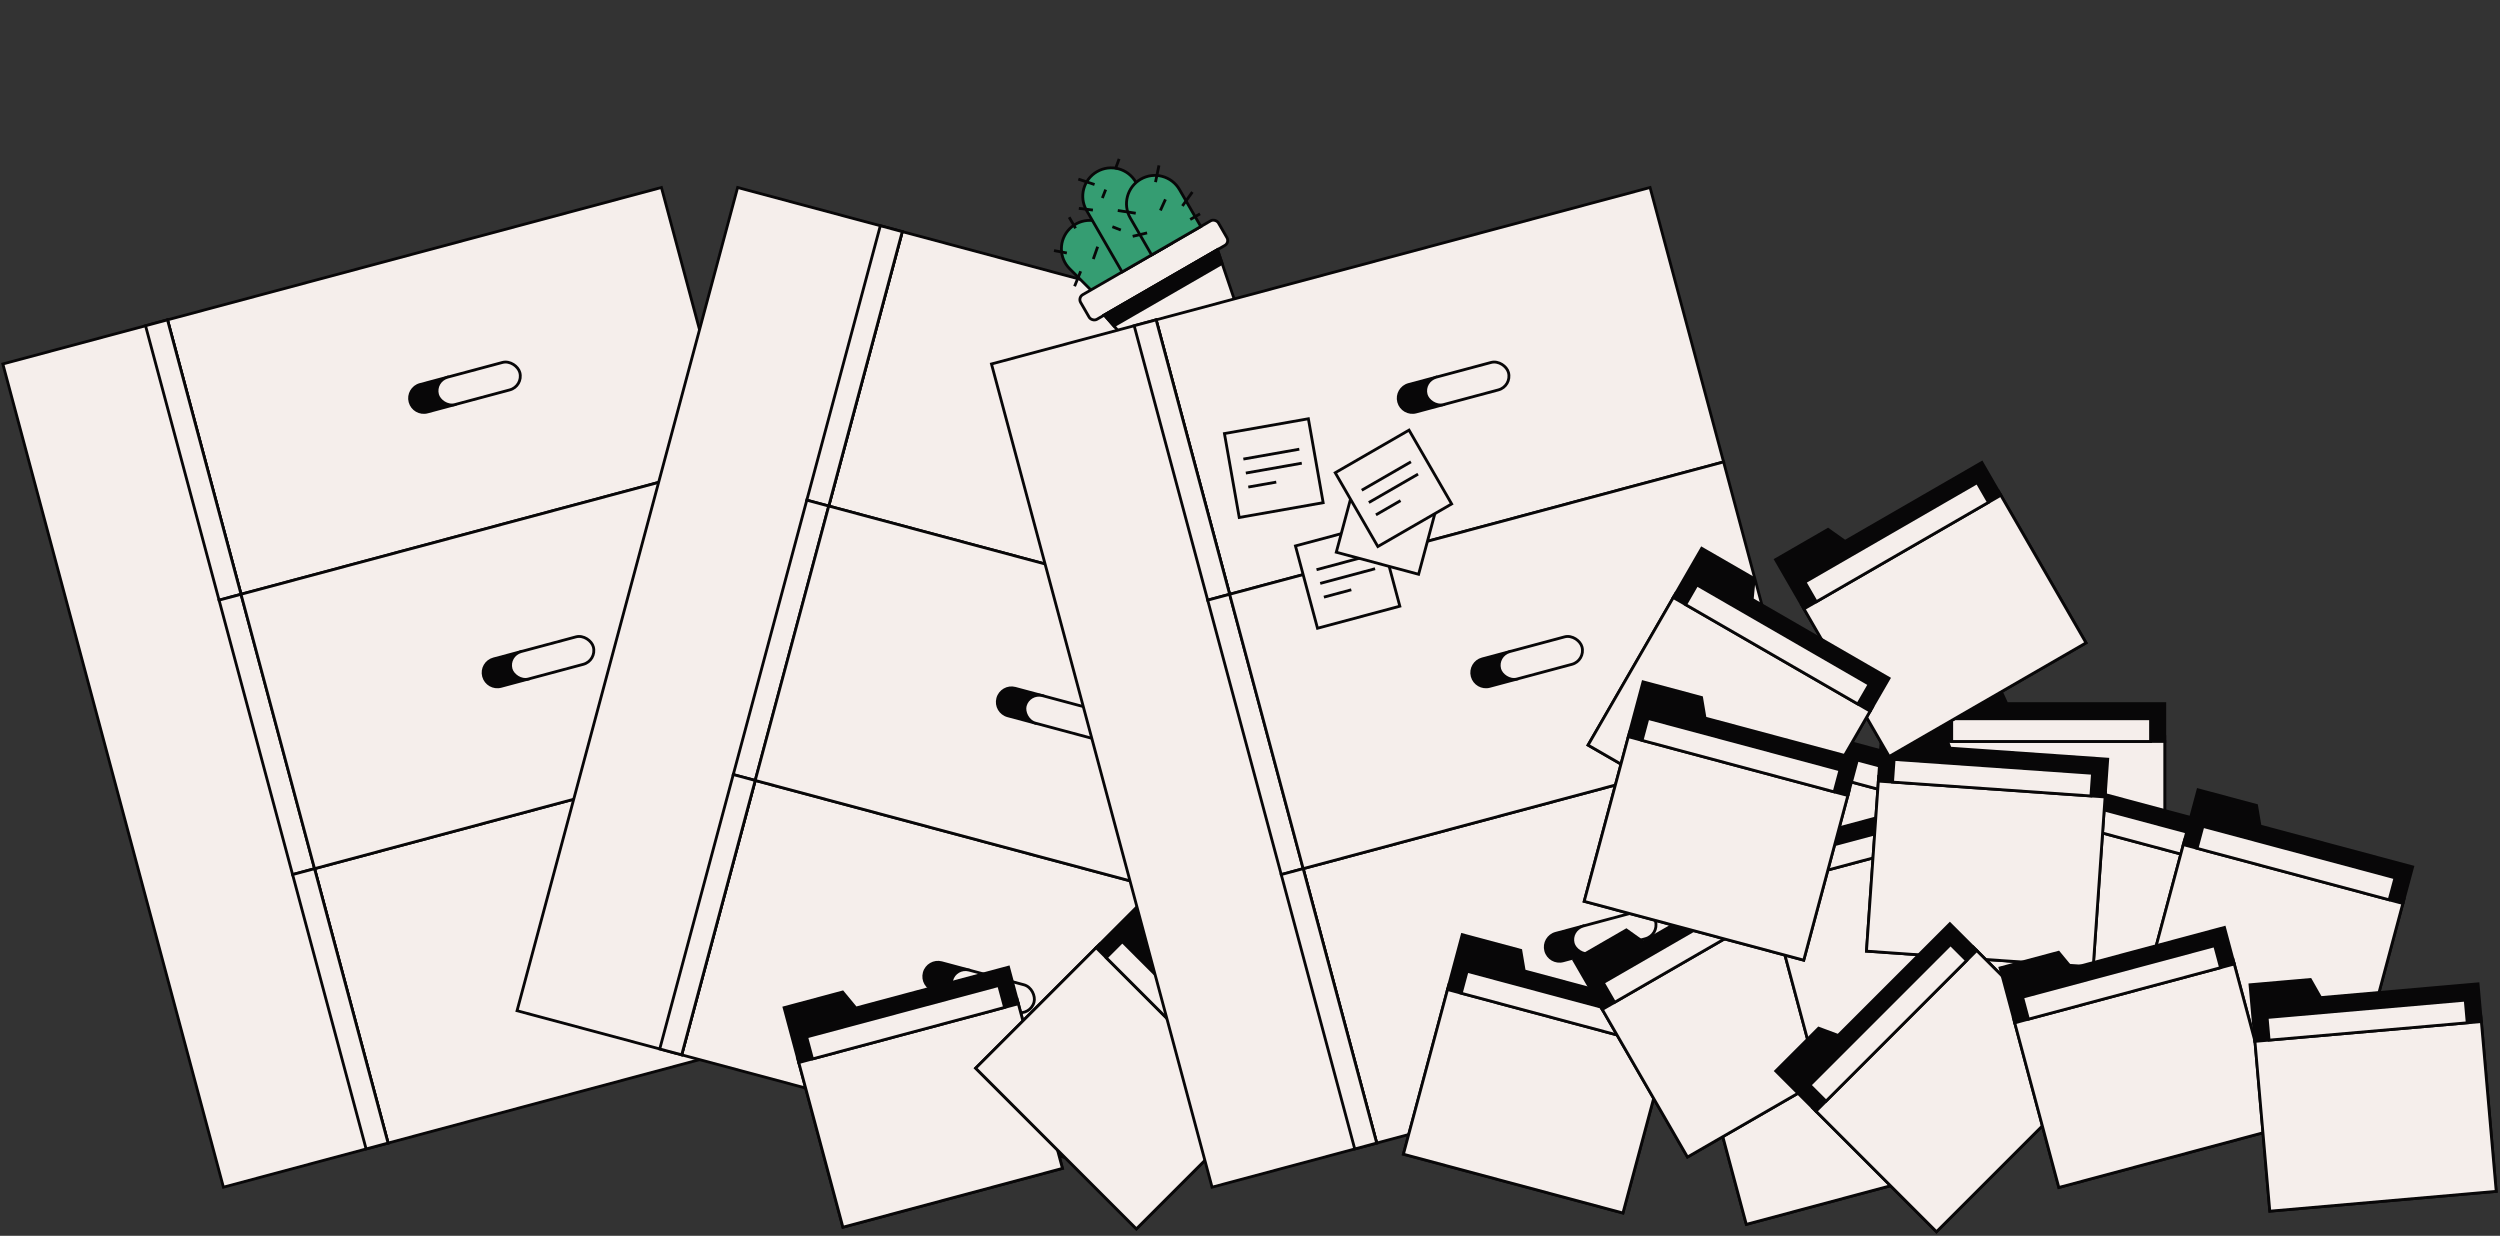 <svg width="880" height="435" viewBox="0 0 880 435" fill="none" xmlns="http://www.w3.org/2000/svg">
<rect x="0" y="0" width="880" height="435" fill="#333333" stroke="none"/>
<rect x="682" y="261" width="80" height="60" fill="#F5EEEB" stroke="#080708"/>
<rect x="682" y="259.333" width="80" height="61.667" fill="#F5EEEB" stroke="#080708"/>
<path fill-rule="evenodd" clip-rule="evenodd" d="M682 241H703.333L706.381 247.667H762V261H682V241Z" fill="#080708" stroke="#080708"/>
<rect x="687" y="253" width="70" height="8" fill="#F5EEEB" stroke="#080708"/>
<rect x="58.955" y="112.587" width="180" height="100" transform="rotate(-15 58.955 112.587)" fill="#F5EEEB" stroke="#080708"/>
<rect x="110.72" y="305.773" width="180" height="100" transform="rotate(-15 110.72 305.773)" fill="#F5EEEB" stroke="#080708"/>
<rect x="1" y="128.117" width="60" height="300" transform="rotate(-15 1 128.117)" fill="#F5EEEB" stroke="#080708"/>
<rect x="51.228" y="114.658" width="8" height="100" transform="rotate(-15 51.228 114.658)" fill="#F5EEEB" stroke="#080708"/>
<rect x="77.11" y="211.251" width="8" height="100" transform="rotate(-15 77.11 211.251)" fill="#F5EEEB" stroke="#080708"/>
<rect x="102.992" y="307.843" width="8" height="100" transform="rotate(-15 102.992 307.843)" fill="#F5EEEB" stroke="#080708"/>
<rect x="84.838" y="209.18" width="180" height="100" transform="rotate(-15 84.838 209.18)" fill="#F5EEEB" stroke="#080708"/>
<path d="M144.341 141.472C143.626 138.805 145.209 136.063 147.877 135.349L157.536 132.76L160.124 142.42L150.465 145.008C147.797 145.723 145.056 144.14 144.341 141.472V141.472Z" fill="#080708" stroke="#080708"/>
<rect x="152.706" y="134.054" width="30" height="10" rx="5" transform="rotate(-15 152.706 134.054)" fill="#F5EEEB" stroke="#080708"/>
<path d="M170.223 238.065C169.508 235.398 171.091 232.656 173.758 231.941L183.418 229.353L186.006 239.012L176.347 241.6C173.679 242.315 170.938 240.732 170.223 238.065V238.065Z" fill="#080708" stroke="#080708"/>
<rect x="178.588" y="230.647" width="30" height="10" rx="5" transform="rotate(-15 178.588 230.647)" fill="#F5EEEB" stroke="#080708"/>
<path d="M196.105 334.657C195.39 331.99 196.973 329.248 199.64 328.534L209.299 325.946L211.888 335.605L202.228 338.193C199.561 338.908 196.819 337.325 196.105 334.657V334.657Z" fill="#080708" stroke="#080708"/>
<rect x="204.47" y="327.24" width="30" height="10" rx="5" transform="rotate(-15 204.47 327.24)" fill="#F5EEEB" stroke="#080708"/>
<rect x="317.601" y="81.529" width="180" height="100" transform="rotate(15 317.601 81.529)" fill="#F5EEEB" stroke="#080708"/>
<rect x="265.837" y="274.714" width="180" height="100" transform="rotate(15 265.837 274.714)" fill="#F5EEEB" stroke="#080708"/>
<rect x="259.646" y="66" width="60" height="300" transform="rotate(15 259.646 66)" fill="#F5EEEB" stroke="#080708"/>
<rect x="309.874" y="79.459" width="8" height="100" transform="rotate(15 309.874 79.459)" fill="#F5EEEB" stroke="#080708"/>
<rect x="283.992" y="176.051" width="8" height="100" transform="rotate(15 283.992 176.051)" fill="#F5EEEB" stroke="#080708"/>
<rect x="258.109" y="272.644" width="8" height="100" transform="rotate(15 258.109 272.644)" fill="#F5EEEB" stroke="#080708"/>
<rect x="291.719" y="178.122" width="180" height="100" transform="rotate(15 291.719 178.122)" fill="#F5EEEB" stroke="#080708"/>
<path d="M377.104 149.237C377.819 146.57 380.561 144.987 383.228 145.701L392.887 148.29L390.299 157.949L380.64 155.361C377.973 154.646 376.39 151.904 377.104 149.237V149.237Z" fill="#080708" stroke="#080708"/>
<rect x="388.058" y="146.995" width="30" height="10" rx="5" transform="rotate(15 388.058 146.995)" fill="#F5EEEB" stroke="#080708"/>
<path d="M351.223 245.829C351.937 243.162 354.679 241.579 357.346 242.294L367.005 244.882L364.417 254.541L354.758 251.953C352.091 251.238 350.508 248.497 351.223 245.829V245.829Z" fill="#080708" stroke="#080708"/>
<rect x="362.176" y="243.588" width="30" height="10" rx="5" transform="rotate(15 362.176 243.588)" fill="#F5EEEB" stroke="#080708"/>
<path d="M325.341 342.422C326.055 339.755 328.797 338.172 331.464 338.887L341.124 341.475L338.535 351.134L328.876 348.546C326.209 347.831 324.626 345.089 325.341 342.422V342.422Z" fill="#080708" stroke="#080708"/>
<rect x="336.294" y="340.181" width="30" height="10" rx="5" transform="rotate(15 336.294 340.181)" fill="#F5EEEB" stroke="#080708"/>
<rect x="281.177" y="374.024" width="80" height="60" transform="rotate(-15 281.177 374.024)" fill="#F5EEEB" stroke="#080708"/>
<rect x="280.745" y="372.414" width="80" height="61.667" transform="rotate(-15 280.745 372.414)" fill="#F5EEEB" stroke="#080708"/>
<path fill-rule="evenodd" clip-rule="evenodd" d="M276 354.706L296.606 349.184L301.276 354.835L355 340.439L358.45 353.318L281.176 374.024L276 354.706Z" fill="#080708" stroke="#080708"/>
<rect x="283.936" y="365.003" width="70" height="8" transform="rotate(-15 283.936 365.003)" fill="#F5EEEB" stroke="#080708"/>
<rect x="385.857" y="333.574" width="80" height="60" transform="rotate(45 385.857 333.574)" fill="#F5EEEB" stroke="#080708"/>
<rect x="387.036" y="332.395" width="80" height="61.667" transform="rotate(45 387.036 332.395)" fill="#F5EEEB" stroke="#080708"/>
<path fill-rule="evenodd" clip-rule="evenodd" d="M400 319.431L415.085 334.516L412.526 341.385L451.854 380.714L442.426 390.142L385.858 333.574L400 319.431Z" fill="#080708" stroke="#080708"/>
<rect x="395.05" y="331.452" width="70" height="8" transform="rotate(45 395.05 331.452)" fill="#F5EEEB" stroke="#080708"/>
<path d="M376.544 94.635C372.638 90.73 372.638 84.398 376.544 80.493V80.493C380.449 76.587 386.781 76.587 390.686 80.493L401.292 91.099L387.15 105.241L376.544 94.635Z" fill="#359D72" stroke="#080708"/>
<rect x="379.385" y="104.732" width="56" height="10" rx="2" transform="rotate(-30 379.385 104.732)" fill="#F5EEEB" stroke="#080708"/>
<path d="M388.715 110.892L428.552 87.892L435.088 107.212L402.179 126.212L388.715 110.892Z" fill="#F5EEEB" stroke="#080708"/>
<path d="M382.474 74.081C379.712 69.298 381.351 63.182 386.134 60.421V60.421C390.917 57.659 397.033 59.298 399.794 64.081L412.294 85.732L394.974 95.732L382.474 74.081Z" fill="#359D72" stroke="#080708"/>
<path d="M397.865 76.741C395.104 71.958 396.743 65.842 401.525 63.081V63.081C406.308 60.32 412.424 61.958 415.186 66.741L422.686 79.732L405.365 89.732L397.865 76.741Z" fill="#359D72" stroke="#080708"/>
<path d="M416.204 72.504L419.717 67.589" stroke="#080708"/>
<path d="M399.781 75.058L393.451 74.094M406.74 64.112L407.954 58.215M403.781 81.986L398.701 83.187M418.954 77.267L422.418 75.267M385.286 64.952L379.571 63.055M392.58 59.586L393.928 55.921M384.705 73.947L379.741 73.349M388.036 69.715L389.201 66.733M375.532 89.058L371.001 88.21M378.594 80.362L376.344 76.465M380.398 95.486L378.251 100.767M384.844 91.187L386.375 86.839M394.536 80.973L391.554 79.808M408.459 74.089L410.24 70.174" stroke="#080708"/>
<path d="M428.552 87.892L388.715 110.892L392.081 114.722L430.186 92.722L428.552 87.892Z" fill="#080708" stroke="#080708"/>
<rect x="599.177" y="373.024" width="80" height="60" transform="rotate(-15 599.177 373.024)" fill="#F5EEEB" stroke="#080708"/>
<rect x="598.745" y="371.414" width="80" height="61.667" transform="rotate(-15 598.745 371.414)" fill="#F5EEEB" stroke="#080708"/>
<path fill-rule="evenodd" clip-rule="evenodd" d="M594 353.706L614.606 348.184L619.276 353.835L673 339.439L676.45 352.318L599.176 373.024L594 353.706Z" fill="#080708" stroke="#080708"/>
<rect x="601.936" y="364.003" width="70" height="8" transform="rotate(-15 601.936 364.003)" fill="#F5EEEB" stroke="#080708"/>
<rect x="406.955" y="112.587" width="180" height="100" transform="rotate(-15 406.955 112.587)" fill="#F5EEEB" stroke="#080708"/>
<rect x="458.72" y="305.773" width="180" height="100" transform="rotate(-15 458.72 305.773)" fill="#F5EEEB" stroke="#080708"/>
<rect x="349" y="128.117" width="60" height="300" transform="rotate(-15 349 128.117)" fill="#F5EEEB" stroke="#080708"/>
<rect x="399.229" y="114.658" width="8" height="100" transform="rotate(-15 399.229 114.658)" fill="#F5EEEB" stroke="#080708"/>
<rect x="425.11" y="211.251" width="8" height="100" transform="rotate(-15 425.11 211.251)" fill="#F5EEEB" stroke="#080708"/>
<rect x="450.992" y="307.843" width="8" height="100" transform="rotate(-15 450.992 307.843)" fill="#F5EEEB" stroke="#080708"/>
<rect x="432.838" y="209.18" width="180" height="100" transform="rotate(-15 432.838 209.18)" fill="#F5EEEB" stroke="#080708"/>
<path d="M492.341 141.472C491.626 138.805 493.209 136.063 495.877 135.349L505.536 132.76L508.124 142.42L498.465 145.008C495.797 145.723 493.056 144.14 492.341 141.472V141.472Z" fill="#080708" stroke="#080708"/>
<rect x="500.706" y="134.054" width="30" height="10" rx="5" transform="rotate(-15 500.706 134.054)" fill="#F5EEEB" stroke="#080708"/>
<path d="M518.223 238.065C517.508 235.398 519.091 232.656 521.758 231.941L531.418 229.353L534.006 239.012L524.347 241.6C521.679 242.315 518.938 240.732 518.223 238.065V238.065Z" fill="#080708" stroke="#080708"/>
<rect x="526.588" y="230.647" width="30" height="10" rx="5" transform="rotate(-15 526.588 230.647)" fill="#F5EEEB" stroke="#080708"/>
<path d="M544.105 334.657C543.39 331.99 544.973 329.248 547.64 328.534L557.299 325.946L559.888 335.605L550.228 338.193C547.561 338.908 544.819 337.325 544.105 334.657V334.657Z" fill="#080708" stroke="#080708"/>
<rect x="552.47" y="327.24" width="30" height="10" rx="5" transform="rotate(-15 552.47 327.24)" fill="#F5EEEB" stroke="#080708"/>
<rect x="509.529" y="348.319" width="80" height="60" transform="rotate(15 509.529 348.319)" fill="#F5EEEB" stroke="#080708"/>
<rect x="509.961" y="346.709" width="80" height="61.667" transform="rotate(15 509.961 346.709)" fill="#F5EEEB" stroke="#080708"/>
<path fill-rule="evenodd" clip-rule="evenodd" d="M514.706 329L535.312 334.521L536.531 341.75L590.255 356.145L586.804 369.024L509.53 348.319L514.706 329Z" fill="#080708" stroke="#080708"/>
<rect x="516.43" y="341.885" width="70" height="8" transform="rotate(15 516.43 341.885)" fill="#F5EEEB" stroke="#080708"/>
<rect x="564" y="355.32" width="80" height="60" transform="rotate(-30 564 355.32)" fill="#F5EEEB" stroke="#080708"/>
<rect x="563.167" y="353.877" width="80" height="61.667" transform="rotate(-30 563.167 353.877)" fill="#F5EEEB" stroke="#080708"/>
<path fill-rule="evenodd" clip-rule="evenodd" d="M554 338L572.475 327.333L578.448 331.583L626.615 303.774L633.282 315.321L564 355.321L554 338Z" fill="#080708" stroke="#080708"/>
<rect x="564.33" y="345.892" width="70" height="8" transform="rotate(-30 564.33 345.892)" fill="#F5EEEB" stroke="#080708"/>
<rect x="614.528" y="265.319" width="80" height="60" transform="rotate(15 614.528 265.319)" fill="#F5EEEB" stroke="#080708"/>
<rect x="614.96" y="263.709" width="80" height="61.667" transform="rotate(15 614.96 263.709)" fill="#F5EEEB" stroke="#080708"/>
<path fill-rule="evenodd" clip-rule="evenodd" d="M619.705 246L640.311 251.521L641.53 258.75L695.254 273.145L691.803 286.024L614.529 265.319L619.705 246Z" fill="#080708" stroke="#080708"/>
<rect x="621.429" y="258.885" width="70" height="8" transform="rotate(15 621.429 258.885)" fill="#F5EEEB" stroke="#080708"/>
<rect x="621.828" y="312.034" width="80" height="60" transform="rotate(-15 621.828 312.034)" fill="#F5EEEB" stroke="#080708"/>
<rect x="621.396" y="310.424" width="80" height="61.667" transform="rotate(-15 621.396 310.424)" fill="#F5EEEB" stroke="#080708"/>
<path fill-rule="evenodd" clip-rule="evenodd" d="M616.651 292.716L637.258 287.194L641.927 292.845L695.651 278.45L699.102 291.329L621.828 312.034L616.651 292.716Z" fill="#080708" stroke="#080708"/>
<rect x="624.587" y="303.013" width="70" height="8" transform="rotate(-15 624.587 303.013)" fill="#F5EEEB" stroke="#080708"/>
<rect x="710.528" y="285.319" width="80" height="60" transform="rotate(15 710.528 285.319)" fill="#F5EEEB" stroke="#080708"/>
<rect x="710.96" y="283.709" width="80" height="61.667" transform="rotate(15 710.96 283.709)" fill="#F5EEEB" stroke="#080708"/>
<path fill-rule="evenodd" clip-rule="evenodd" d="M715.705 266L736.311 271.521L737.53 278.75L791.254 293.145L787.803 306.024L710.529 285.319L715.705 266Z" fill="#080708" stroke="#080708"/>
<rect x="717.429" y="278.885" width="70" height="8" transform="rotate(15 717.429 278.885)" fill="#F5EEEB" stroke="#080708"/>
<rect x="661.185" y="274.951" width="80" height="60" transform="rotate(4 661.185 274.951)" fill="#F5EEEB" stroke="#080708"/>
<rect x="661.301" y="273.289" width="80" height="61.667" transform="rotate(4 661.301 273.289)" fill="#F5EEEB" stroke="#080708"/>
<path fill-rule="evenodd" clip-rule="evenodd" d="M662.58 255L683.861 256.488L686.437 263.351L741.92 267.231L740.99 280.532L661.185 274.951L662.58 255Z" fill="#080708" stroke="#080708"/>
<rect x="666.73" y="267.32" width="70" height="8" transform="rotate(4 666.73 267.32)" fill="#F5EEEB" stroke="#080708"/>
<rect x="635" y="214.32" width="80" height="60" transform="rotate(-30 635 214.32)" fill="#F5EEEB" stroke="#080708"/>
<rect x="634.167" y="212.877" width="80" height="61.667" transform="rotate(-30 634.167 212.877)" fill="#F5EEEB" stroke="#080708"/>
<path fill-rule="evenodd" clip-rule="evenodd" d="M625 197L643.475 186.333L649.448 190.583L697.615 162.774L704.282 174.321L635 214.321L625 197Z" fill="#080708" stroke="#080708"/>
<rect x="635.33" y="204.892" width="70" height="8" transform="rotate(-30 635.33 204.892)" fill="#F5EEEB" stroke="#080708"/>
<rect x="589" y="210.32" width="80" height="60" transform="rotate(30 589 210.32)" fill="#F5EEEB" stroke="#080708"/>
<rect x="589.833" y="208.877" width="80" height="61.667" transform="rotate(30 589.833 208.877)" fill="#F5EEEB" stroke="#080708"/>
<path fill-rule="evenodd" clip-rule="evenodd" d="M599 193L617.475 203.667L616.781 210.964L664.949 238.774L658.282 250.321L589 210.321L599 193Z" fill="#080708" stroke="#080708"/>
<rect x="597.33" y="205.892" width="70" height="8" transform="rotate(30 597.33 205.892)" fill="#F5EEEB" stroke="#080708"/>
<rect x="768.528" y="297.319" width="80" height="60" transform="rotate(15 768.528 297.319)" fill="#F5EEEB" stroke="#080708"/>
<rect x="768.96" y="295.709" width="80" height="61.667" transform="rotate(15 768.96 295.709)" fill="#F5EEEB" stroke="#080708"/>
<path fill-rule="evenodd" clip-rule="evenodd" d="M773.705 278L794.311 283.521L795.53 290.75L849.254 305.145L845.803 318.024L768.529 297.319L773.705 278Z" fill="#080708" stroke="#080708"/>
<rect x="775.429" y="290.885" width="70" height="8" transform="rotate(15 775.429 290.885)" fill="#F5EEEB" stroke="#080708"/>
<rect x="639.215" y="391.142" width="80" height="60" transform="rotate(-45 639.215 391.142)" fill="#F5EEEB" stroke="#080708"/>
<rect x="638.036" y="389.964" width="80" height="61.667" transform="rotate(-45 638.036 389.964)" fill="#F5EEEB" stroke="#080708"/>
<path fill-rule="evenodd" clip-rule="evenodd" d="M625.072 377L640.157 361.915L647.026 364.474L686.355 325.146L695.783 334.574L639.214 391.142L625.072 377Z" fill="#080708" stroke="#080708"/>
<rect x="637.093" y="381.95" width="70" height="8" transform="rotate(-45 637.093 381.95)" fill="#F5EEEB" stroke="#080708"/>
<rect x="709.187" y="360.034" width="80" height="60" transform="rotate(-15 709.187 360.034)" fill="#F5EEEB" stroke="#080708"/>
<rect x="708.755" y="358.424" width="80" height="61.667" transform="rotate(-15 708.755 358.424)" fill="#F5EEEB" stroke="#080708"/>
<path fill-rule="evenodd" clip-rule="evenodd" d="M704.01 340.716L724.616 335.194L729.285 340.845L783.009 326.45L786.46 339.329L709.186 360.034L704.01 340.716Z" fill="#080708" stroke="#080708"/>
<rect x="711.945" y="351.013" width="70" height="8" transform="rotate(-15 711.945 351.013)" fill="#F5EEEB" stroke="#080708"/>
<rect x="793.743" y="366.562" width="80" height="60" transform="rotate(-5 793.743 366.562)" fill="#F5EEEB" stroke="#080708"/>
<rect x="793.598" y="364.902" width="80" height="61.667" transform="rotate(-5 793.598 364.902)" fill="#F5EEEB" stroke="#080708"/>
<path fill-rule="evenodd" clip-rule="evenodd" d="M792 346.638L813.252 344.779L816.869 351.155L872.277 346.307L873.439 359.59L793.743 366.562L792 346.638Z" fill="#080708" stroke="#080708"/>
<rect x="798.026" y="358.157" width="70" height="8" transform="rotate(-5 798.026 358.157)" fill="#F5EEEB" stroke="#080708"/>
<rect x="573.17" y="259.319" width="80" height="60" transform="rotate(15 573.17 259.319)" fill="#F5EEEB" stroke="#080708"/>
<rect x="573.602" y="257.709" width="80" height="61.667" transform="rotate(15 573.602 257.709)" fill="#F5EEEB" stroke="#080708"/>
<path fill-rule="evenodd" clip-rule="evenodd" d="M578.347 240L598.953 245.521L600.171 252.75L653.895 267.145L650.444 280.024L573.17 259.319L578.347 240Z" fill="#080708" stroke="#080708"/>
<rect x="580.07" y="252.885" width="70" height="8" transform="rotate(15 580.07 252.885)" fill="#F5EEEB" stroke="#080708"/>
<rect x="456" y="192.167" width="30" height="30" transform="rotate(-15 456 192.167)" fill="#F5EEEB" stroke="#080708"/>
<path d="M463.418 200.532L482.736 195.356" stroke="#080708"/>
<path d="M464.712 205.362L484.03 200.186" stroke="#080708"/>
<path d="M466.006 210.192L475.665 207.603" stroke="#080708"/>
<rect x="478.136" y="165.403" width="30" height="30" transform="rotate(15 478.136 165.403)" fill="#F5EEEB" stroke="#080708"/>
<rect x="431" y="152.612" width="30" height="30" transform="rotate(-10 431 152.612)" fill="#F5EEEB" stroke="#080708"/>
<path d="M437.66 161.592L457.356 158.119" stroke="#080708"/>
<path d="M438.529 166.516L458.225 163.043" stroke="#080708"/>
<path d="M439.396 171.44L449.245 169.704" stroke="#080708"/>
<rect x="470" y="166.403" width="30" height="30" transform="rotate(-30 470 166.403)" fill="#F5EEEB" stroke="#080708"/>
<path d="M479.33 172.563L496.651 162.563" stroke="#080708"/>
<path d="M481.83 176.893L499.151 166.893" stroke="#080708"/>
<path d="M484.33 181.223L492.99 176.223" stroke="#080708"/>
</svg>
